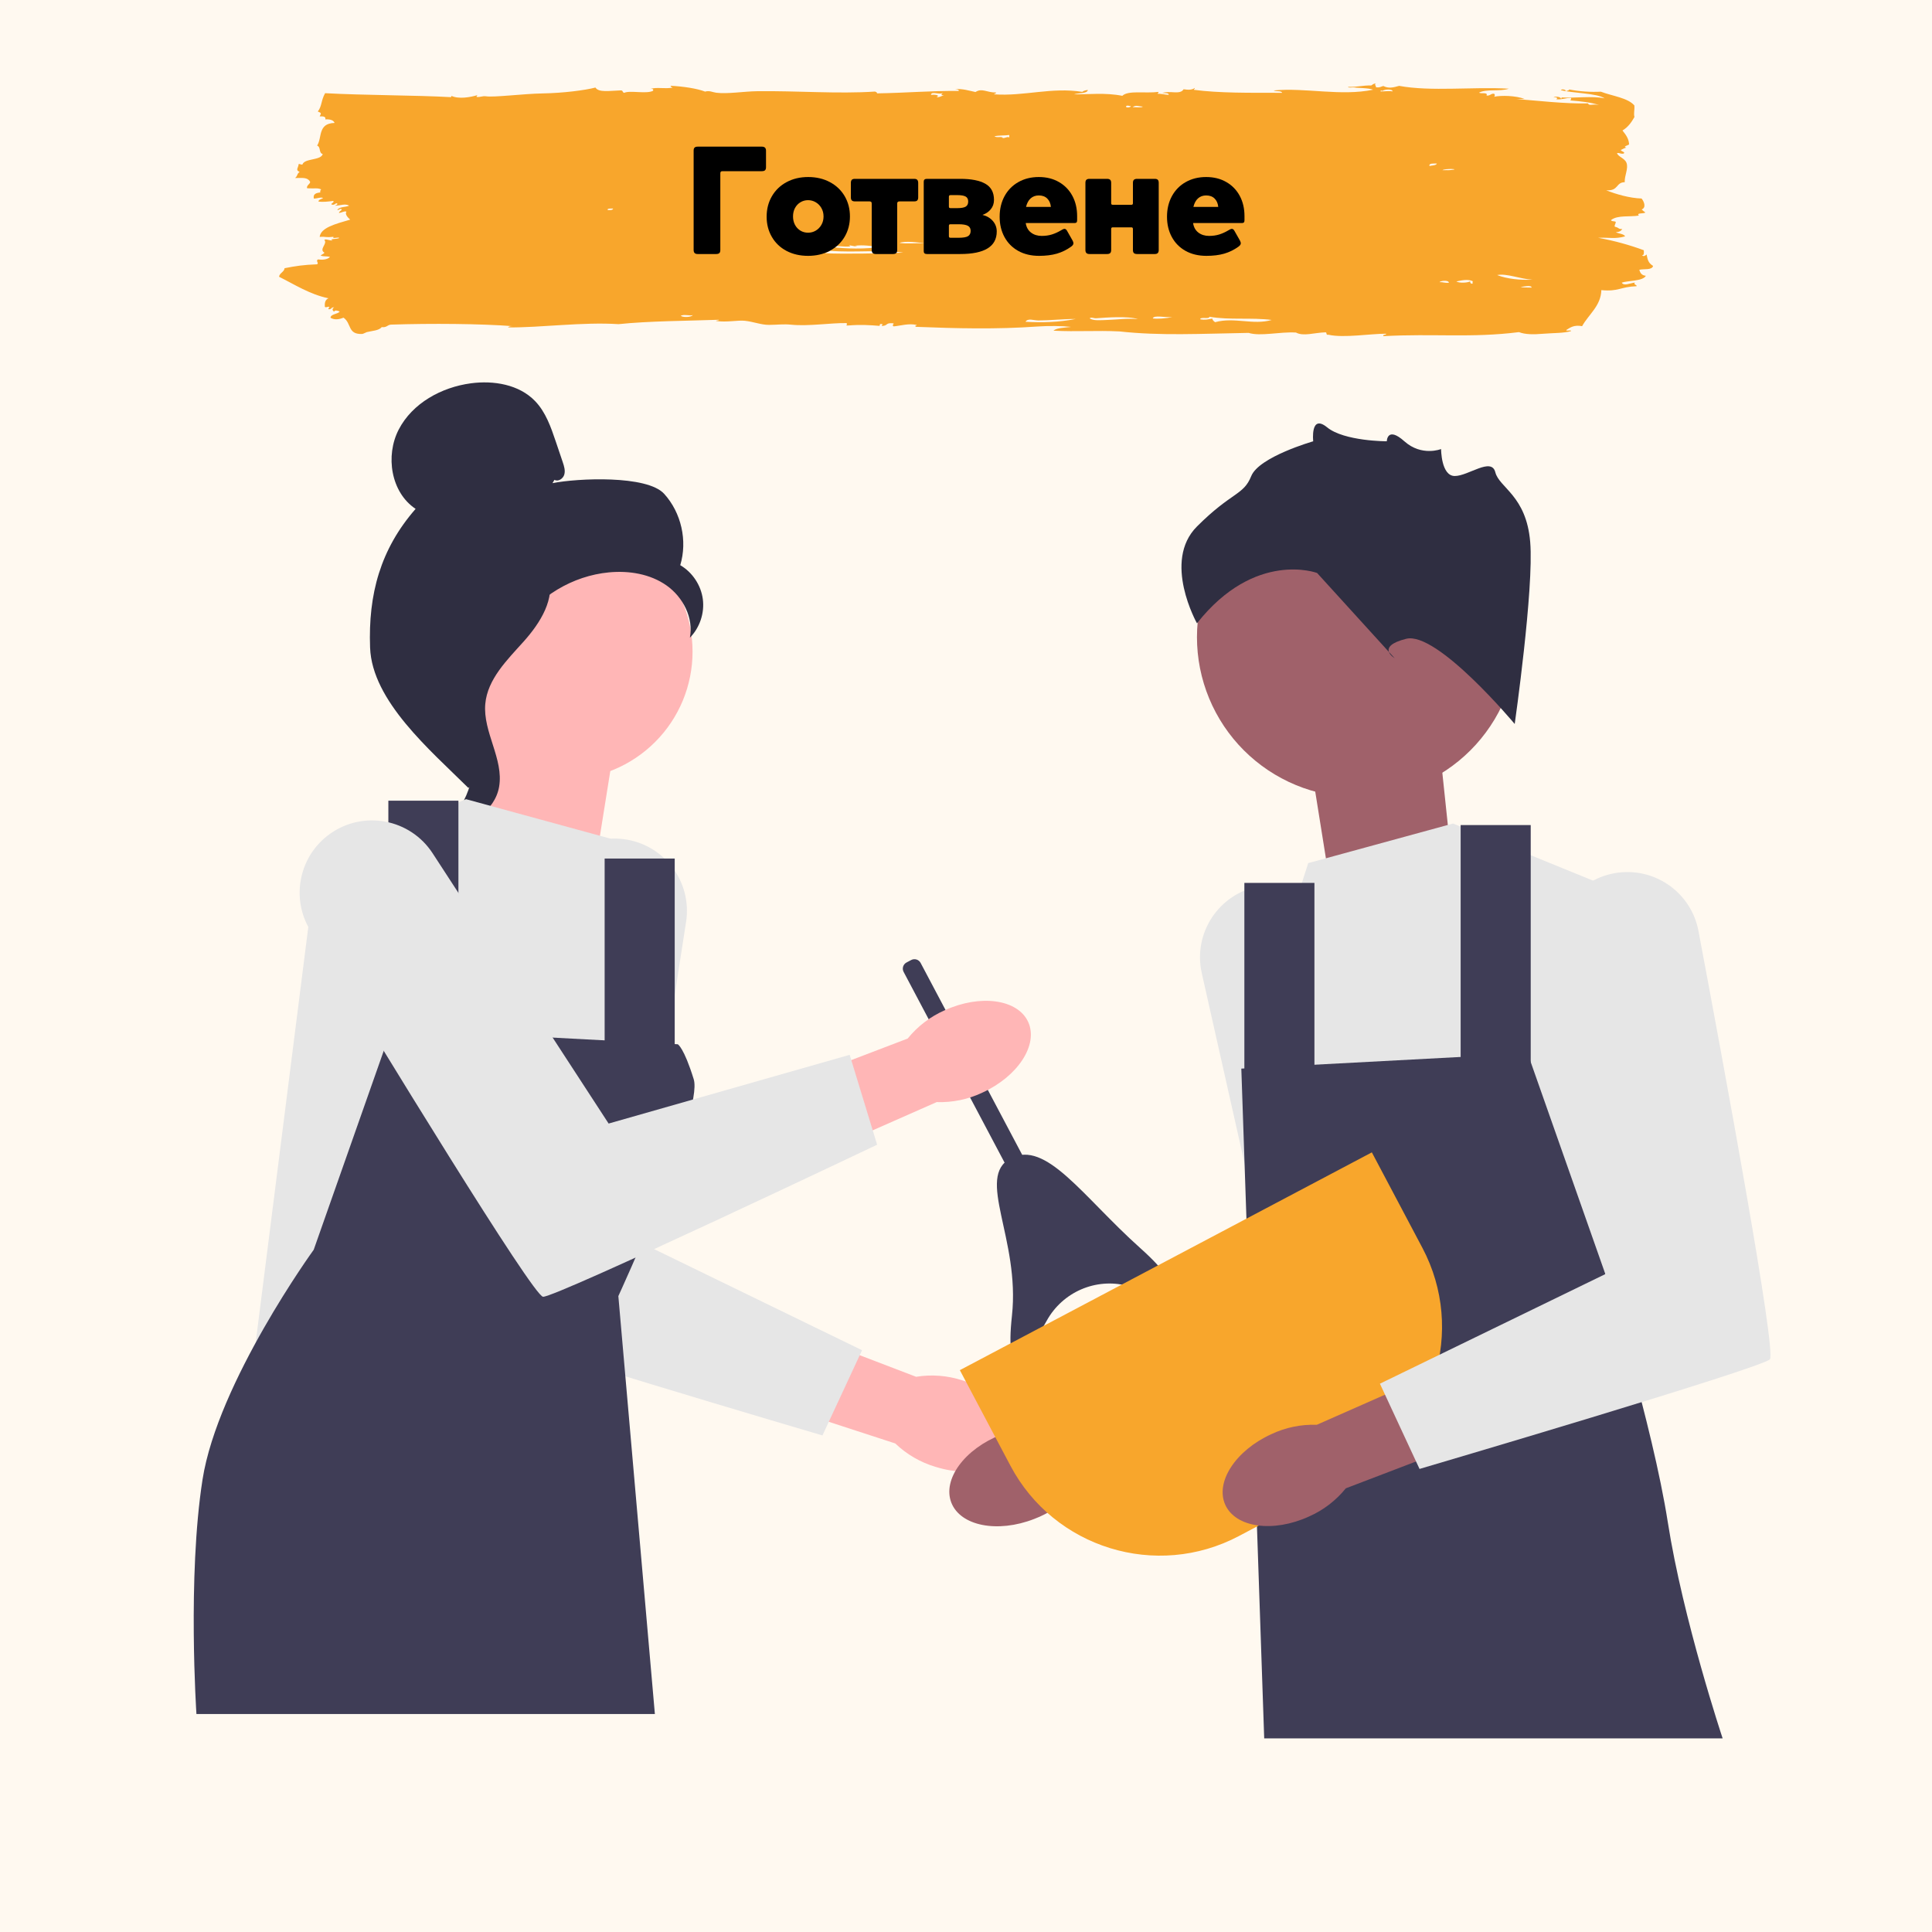 <svg xmlns="http://www.w3.org/2000/svg" xmlns:xlink="http://www.w3.org/1999/xlink" width="1080" zoomAndPan="magnify" viewBox="0 0 810 810" height="1080" preserveAspectRatio="xMidYMid meet" version="1.0"><defs><g/><clipPath id="2f722f4a63"><path d="M 155 160.32 L 295 160.32 L 295 331 L 155 331 Z M 155 160.32 " clip-rule="nonzero"/></clipPath><clipPath id="98f94f5644"><path d="M 520 441 L 723 441 L 723 728.82 L 520 728.82 Z M 520 441 " clip-rule="nonzero"/></clipPath><clipPath id="26481b8661"><path d="M 578 365 L 742.5 365 L 742.5 616 L 578 616 Z M 578 365 " clip-rule="nonzero"/></clipPath><clipPath id="de37a8b156"><path d="M 117 35 L 693 35 L 693 141 L 117 141 Z M 117 35 " clip-rule="nonzero"/></clipPath></defs><rect x="-81" width="972" fill="#ffffff" y="-81" height="972" fill-opacity="1"/><rect x="-81" width="972" fill="#fff9f0" y="-81" height="972" fill-opacity="1"/><path fill="#ffb6b6" d="M 403.516 578.734 C 419.25 583.641 429.473 595.73 426.348 605.738 C 423.223 615.746 407.934 619.883 392.191 614.973 C 385.875 613.094 380.102 609.738 375.352 605.176 L 308.938 583.543 L 319.758 552.613 L 384.082 577.223 C 390.586 576.168 397.25 576.688 403.516 578.734 Z M 403.516 578.734 " fill-opacity="1" fill-rule="nonzero"/><path fill="#e6e6e6" d="M 261.234 351.785 C 245.398 349.91 230.82 360.609 227.867 376.27 C 217.348 432.133 195 552.93 197.941 555.871 C 201.773 559.699 344.816 601.82 344.816 601.82 L 361.418 566.082 L 266.91 520.133 L 287.637 386.523 C 290.27 369.562 278.293 353.805 261.234 351.785 Z M 261.234 351.785 " fill-opacity="1" fill-rule="nonzero"/><path fill="#a0616a" d="M 433.566 636.84 C 418.215 642.832 402.672 639.773 398.855 630.008 C 395.043 620.242 404.395 607.469 419.758 601.477 C 425.859 598.996 432.469 598.016 439.031 598.613 L 504.41 574.035 L 515.297 604.945 L 449.688 625.891 C 445.266 630.773 439.738 634.527 433.566 636.84 Z M 433.566 636.84 " fill-opacity="1" fill-rule="nonzero"/><path fill="#e6e6e6" d="M 527.852 371.559 C 543.527 368.625 558.793 378.32 562.793 393.746 C 577.047 448.777 607.469 567.801 604.727 570.934 C 601.164 575.012 461.273 626.645 461.273 626.645 L 442.305 592.102 L 533.512 539.906 L 503.848 407.992 C 500.082 391.246 510.973 374.719 527.852 371.559 Z M 527.852 371.559 " fill-opacity="1" fill-rule="nonzero"/><path fill="#ffb6b6" d="M 250.02 359.809 L 257.809 311.156 L 205.227 289.746 L 197.438 363.703 Z M 250.02 359.809 " fill-opacity="1" fill-rule="nonzero"/><path fill="#a0616a" d="M 557.113 367.469 L 549.324 318.812 L 601.906 297.406 L 609.695 371.359 Z M 557.113 367.469 " fill-opacity="1" fill-rule="nonzero"/><path fill="#ffb6b6" d="M 290.352 273.211 C 290.352 274.965 290.266 276.715 290.094 278.461 C 289.922 280.207 289.664 281.941 289.32 283.664 C 288.977 285.387 288.551 287.086 288.043 288.766 C 287.531 290.445 286.941 292.094 286.27 293.715 C 285.598 295.336 284.848 296.922 284.02 298.469 C 283.191 300.02 282.289 301.52 281.312 302.98 C 280.34 304.441 279.293 305.848 278.18 307.203 C 277.066 308.562 275.887 309.859 274.645 311.102 C 273.402 312.344 272.105 313.52 270.746 314.633 C 269.391 315.746 267.98 316.789 266.52 317.766 C 265.059 318.738 263.555 319.641 262.008 320.469 C 260.457 321.297 258.871 322.047 257.25 322.719 C 255.629 323.387 253.977 323.98 252.297 324.488 C 250.617 324.996 248.914 325.426 247.191 325.766 C 245.469 326.109 243.734 326.367 241.988 326.539 C 240.238 326.711 238.488 326.797 236.73 326.797 C 234.977 326.797 233.223 326.711 231.477 326.539 C 229.727 326.367 227.992 326.109 226.27 325.766 C 224.547 325.426 222.848 324.996 221.164 324.488 C 219.484 323.98 217.832 323.387 216.211 322.719 C 214.59 322.047 213.004 321.297 211.453 320.469 C 209.906 319.641 208.402 318.738 206.941 317.766 C 205.48 316.789 204.074 315.746 202.715 314.633 C 201.355 313.52 200.059 312.344 198.816 311.102 C 197.574 309.859 196.395 308.562 195.281 307.203 C 194.168 305.848 193.125 304.441 192.148 302.98 C 191.172 301.52 190.27 300.02 189.441 298.469 C 188.613 296.922 187.863 295.336 187.191 293.715 C 186.52 292.094 185.93 290.445 185.422 288.766 C 184.91 287.086 184.484 285.387 184.141 283.664 C 183.797 281.941 183.543 280.207 183.371 278.461 C 183.195 276.715 183.109 274.965 183.109 273.211 C 183.109 271.453 183.195 269.703 183.371 267.957 C 183.543 266.211 183.797 264.477 184.141 262.754 C 184.484 261.035 184.91 259.332 185.422 257.656 C 185.93 255.977 186.52 254.324 187.191 252.703 C 187.863 251.082 188.613 249.496 189.441 247.949 C 190.27 246.402 191.172 244.898 192.148 243.438 C 193.125 241.98 194.168 240.57 195.281 239.215 C 196.395 237.859 197.574 236.559 198.816 235.32 C 200.059 234.078 201.355 232.902 202.715 231.785 C 204.074 230.672 205.48 229.629 206.941 228.656 C 208.402 227.68 209.906 226.777 211.453 225.949 C 213.004 225.125 214.59 224.375 216.211 223.703 C 217.832 223.031 219.484 222.441 221.164 221.93 C 222.848 221.422 224.547 220.996 226.27 220.652 C 227.992 220.312 229.727 220.055 231.477 219.883 C 233.223 219.711 234.977 219.625 236.73 219.625 C 238.488 219.625 240.238 219.711 241.988 219.883 C 243.734 220.055 245.469 220.312 247.191 220.652 C 248.914 220.996 250.617 221.422 252.297 221.93 C 253.977 222.441 255.629 223.031 257.25 223.703 C 258.871 224.375 260.457 225.125 262.008 225.949 C 263.555 226.777 265.059 227.68 266.52 228.656 C 267.98 229.629 269.391 230.672 270.746 231.785 C 272.105 232.902 273.402 234.078 274.645 235.32 C 275.887 236.559 277.066 237.859 278.18 239.215 C 279.293 240.57 280.34 241.98 281.312 243.438 C 282.289 244.898 283.191 246.402 284.02 247.949 C 284.848 249.496 285.598 251.082 286.27 252.703 C 286.941 254.324 287.531 255.977 288.043 257.656 C 288.551 259.332 288.977 261.035 289.32 262.754 C 289.664 264.477 289.922 266.211 290.094 267.957 C 290.266 269.703 290.352 271.453 290.352 273.211 Z M 290.352 273.211 " fill-opacity="1" fill-rule="nonzero"/><g clip-path="url(#2f722f4a63)"><path fill="#2f2e41" d="M 232.453 201.168 C 234.004 202.07 236.082 200.703 236.578 198.977 C 237.078 197.25 236.496 195.418 235.922 193.719 L 233.027 185.156 C 230.977 179.082 228.801 172.797 224.355 168.172 C 217.648 161.195 206.988 159.422 197.395 160.707 C 185.07 162.359 172.914 169.027 167.184 180.055 C 161.453 191.082 163.895 206.469 174.246 213.348 C 159.492 230.246 154.348 249.086 155.16 271.5 C 155.973 293.914 180.414 314.543 196.355 330.336 C 199.914 328.18 203.148 318.07 201.191 314.402 C 199.234 310.73 202.039 306.477 199.617 303.094 C 197.191 299.711 195.164 305.098 197.613 301.734 C 199.16 299.613 193.125 294.73 195.422 293.461 C 206.543 287.32 210.238 273.469 217.223 262.863 C 225.648 250.07 240.062 241.406 255.32 239.969 C 263.727 239.176 272.602 240.609 279.492 245.484 C 286.379 250.363 290.84 259.074 289.242 267.359 C 293.379 263.16 295.438 257.008 294.66 251.168 C 293.883 245.328 290.289 239.926 285.199 236.953 C 288.293 226.723 285.641 214.957 278.457 207.043 C 271.273 199.125 242.129 200.473 231.641 202.559 " fill-opacity="1" fill-rule="nonzero"/></g><path fill="#2f2e41" d="M 230.824 240.277 C 216.93 241.777 206.898 253.801 198.43 264.91 C 193.547 271.309 188.434 278.379 188.559 286.426 C 188.68 294.562 194.125 301.543 196.727 309.25 C 200.98 321.855 196.836 336.852 186.711 345.484 C 196.715 347.383 207.527 339.887 209.254 329.863 C 211.262 318.191 202.41 306.926 203.457 295.129 C 204.383 284.734 212.578 276.734 219.543 268.965 C 226.512 261.191 233.055 250.879 229.852 240.949 " fill-opacity="1" fill-rule="nonzero"/><path fill="#e6e6e6" d="M 256.094 351.652 L 195.387 335.059 L 132.805 360.586 L 105.984 572.465 L 259.246 577.57 L 259.246 543.395 C 259.246 543.395 286.066 509.922 280.957 461.418 L 275.848 412.918 Z M 256.094 351.652 " fill-opacity="1" fill-rule="nonzero"/><path fill="#3f3d56" d="M 284.152 437.809 L 164.098 431.426 L 131.527 523.961 C 131.527 523.961 91.297 579.484 84.91 620.328 C 78.527 661.172 82.355 718.609 82.355 718.609 L 274.559 718.609 L 259.246 543.395 C 259.246 543.395 294.992 465.887 290.848 452.484 C 286.703 439.082 284.152 437.809 284.152 437.809 Z M 284.152 437.809 " fill-opacity="1" fill-rule="nonzero"/><path fill="#3f3d56" d="M 162.82 335.695 L 192.195 335.695 L 192.195 444.188 L 162.82 444.188 Z M 162.82 335.695 " fill-opacity="1" fill-rule="nonzero"/><path fill="#3f3d56" d="M 253.5 359.949 L 282.875 359.949 L 282.875 449.293 L 253.5 449.293 Z M 253.5 359.949 " fill-opacity="1" fill-rule="nonzero"/><path fill="#e6e6e6" d="M 548.484 361.863 L 609.191 345.27 L 671.773 370.797 L 698.594 582.676 L 545.332 587.781 L 545.332 553.605 C 545.332 553.605 529.656 518.664 544.695 472.27 C 559.383 426.957 528.73 423.129 528.73 423.129 Z M 548.484 361.863 " fill-opacity="1" fill-rule="nonzero"/><g clip-path="url(#98f94f5644)"><path fill="#3f3d56" d="M 520.43 448.02 L 640.484 441.637 L 673.051 534.172 C 673.051 534.172 692.848 597.352 699.234 638.199 C 705.617 679.043 722.223 728.82 722.223 728.82 L 530.023 728.82 L 524.258 560.34 Z M 520.43 448.02 " fill-opacity="1" fill-rule="nonzero"/></g><path fill="#3f3d56" d="M 612.383 345.91 L 641.758 345.91 L 641.758 454.398 L 612.383 454.398 Z M 612.383 345.91 " fill-opacity="1" fill-rule="nonzero"/><path fill="#3f3d56" d="M 521.707 370.16 L 551.082 370.16 L 551.082 459.504 L 521.707 459.504 Z M 521.707 370.16 " fill-opacity="1" fill-rule="nonzero"/><path fill="#a0616a" d="M 636.148 267.129 C 636.148 268.227 636.121 269.324 636.066 270.422 C 636.012 271.52 635.93 272.613 635.824 273.707 C 635.715 274.801 635.582 275.891 635.418 276.977 C 635.258 278.062 635.07 279.145 634.855 280.223 C 634.641 281.297 634.402 282.371 634.133 283.434 C 633.867 284.5 633.574 285.559 633.254 286.609 C 632.938 287.66 632.59 288.703 632.223 289.738 C 631.852 290.773 631.453 291.797 631.035 292.812 C 630.613 293.828 630.168 294.832 629.699 295.824 C 629.23 296.816 628.734 297.797 628.215 298.766 C 627.699 299.734 627.156 300.691 626.594 301.633 C 626.027 302.574 625.438 303.5 624.828 304.414 C 624.219 305.328 623.586 306.227 622.93 307.109 C 622.277 307.992 621.602 308.855 620.902 309.707 C 620.207 310.555 619.488 311.387 618.75 312.199 C 618.012 313.012 617.254 313.809 616.477 314.586 C 615.699 315.363 614.902 316.117 614.09 316.855 C 613.273 317.594 612.441 318.312 611.594 319.008 C 610.742 319.707 609.879 320.379 608.996 321.035 C 608.113 321.688 607.215 322.32 606.301 322.934 C 605.387 323.543 604.457 324.129 603.516 324.695 C 602.57 325.258 601.617 325.801 600.648 326.316 C 599.676 326.836 598.695 327.328 597.703 327.801 C 596.707 328.27 595.703 328.715 594.688 329.133 C 593.672 329.555 592.648 329.949 591.613 330.32 C 590.578 330.691 589.535 331.035 588.484 331.352 C 587.434 331.672 586.371 331.965 585.309 332.23 C 584.242 332.5 583.168 332.738 582.09 332.953 C 581.012 333.168 579.93 333.355 578.844 333.516 C 577.754 333.676 576.664 333.812 575.57 333.918 C 574.477 334.027 573.383 334.109 572.285 334.16 C 571.188 334.215 570.09 334.242 568.988 334.242 C 567.891 334.242 566.793 334.215 565.695 334.16 C 564.598 334.109 563.5 334.027 562.406 333.918 C 561.312 333.812 560.223 333.676 559.137 333.516 C 558.047 333.355 556.965 333.168 555.887 332.953 C 554.809 332.738 553.738 332.5 552.672 332.23 C 551.605 331.965 550.547 331.672 549.492 331.352 C 548.441 331.035 547.398 330.691 546.363 330.32 C 545.328 329.949 544.305 329.555 543.289 329.133 C 542.273 328.715 541.27 328.27 540.273 327.801 C 539.281 327.328 538.301 326.836 537.332 326.316 C 536.363 325.801 535.406 325.258 534.465 324.695 C 533.52 324.129 532.594 323.543 531.68 322.934 C 530.766 322.32 529.867 321.688 528.984 321.035 C 528.102 320.379 527.234 319.707 526.383 319.008 C 525.535 318.312 524.703 317.594 523.887 316.855 C 523.074 316.117 522.277 315.363 521.5 314.586 C 520.723 313.809 519.965 313.012 519.227 312.199 C 518.492 311.387 517.773 310.555 517.074 309.707 C 516.379 308.855 515.703 307.992 515.047 307.109 C 514.395 306.227 513.762 305.328 513.148 304.414 C 512.539 303.5 511.949 302.574 511.387 301.633 C 510.82 300.691 510.281 299.734 509.762 298.766 C 509.242 297.797 508.75 296.816 508.277 295.824 C 507.809 294.832 507.363 293.828 506.945 292.812 C 506.523 291.797 506.129 290.773 505.758 289.738 C 505.387 288.703 505.043 287.66 504.723 286.609 C 504.402 285.559 504.109 284.5 503.844 283.434 C 503.578 282.371 503.336 281.297 503.121 280.223 C 502.906 279.145 502.719 278.062 502.559 276.977 C 502.398 275.891 502.262 274.801 502.156 273.707 C 502.047 272.613 501.965 271.52 501.914 270.422 C 501.859 269.324 501.832 268.227 501.832 267.129 C 501.832 266.027 501.859 264.93 501.914 263.836 C 501.965 262.738 502.047 261.641 502.156 260.551 C 502.262 259.457 502.398 258.367 502.559 257.281 C 502.719 256.191 502.906 255.109 503.121 254.035 C 503.336 252.957 503.578 251.887 503.844 250.82 C 504.109 249.754 504.402 248.695 504.723 247.645 C 505.043 246.594 505.387 245.551 505.758 244.516 C 506.129 243.484 506.523 242.457 506.945 241.445 C 507.363 240.43 507.809 239.426 508.277 238.434 C 508.75 237.438 509.242 236.457 509.762 235.488 C 510.281 234.52 510.82 233.566 511.387 232.625 C 511.949 231.68 512.539 230.754 513.148 229.84 C 513.762 228.926 514.395 228.027 515.047 227.148 C 515.703 226.266 516.379 225.398 517.074 224.551 C 517.773 223.699 518.492 222.871 519.227 222.055 C 519.965 221.242 520.723 220.445 521.5 219.668 C 522.277 218.895 523.074 218.137 523.891 217.398 C 524.703 216.66 525.535 215.945 526.383 215.246 C 527.234 214.551 528.102 213.875 528.984 213.219 C 529.867 212.566 530.766 211.934 531.68 211.324 C 532.594 210.711 533.52 210.125 534.465 209.562 C 535.406 208.996 536.363 208.453 537.332 207.938 C 538.301 207.418 539.281 206.926 540.273 206.457 C 541.27 205.984 542.273 205.543 543.289 205.121 C 544.305 204.699 545.328 204.305 546.363 203.934 C 547.398 203.566 548.441 203.223 549.492 202.902 C 550.547 202.582 551.605 202.289 552.672 202.023 C 553.738 201.758 554.809 201.516 555.887 201.301 C 556.965 201.086 558.047 200.898 559.137 200.738 C 560.223 200.578 561.312 200.441 562.406 200.336 C 563.5 200.227 564.598 200.148 565.695 200.094 C 566.793 200.039 567.891 200.012 568.988 200.012 C 570.09 200.012 571.188 200.039 572.285 200.094 C 573.383 200.148 574.477 200.227 575.57 200.336 C 576.664 200.441 577.754 200.578 578.844 200.738 C 579.93 200.898 581.012 201.086 582.09 201.301 C 583.168 201.516 584.242 201.758 585.309 202.023 C 586.371 202.289 587.434 202.582 588.484 202.902 C 589.535 203.223 590.578 203.566 591.613 203.934 C 592.648 204.305 593.672 204.699 594.688 205.121 C 595.703 205.543 596.707 205.984 597.703 206.457 C 598.695 206.926 599.676 207.418 600.648 207.938 C 601.617 208.453 602.57 208.996 603.516 209.562 C 604.457 210.125 605.387 210.711 606.301 211.324 C 607.215 211.934 608.113 212.566 608.996 213.219 C 609.879 213.875 610.742 214.551 611.594 215.246 C 612.441 215.945 613.273 216.66 614.09 217.398 C 614.902 218.137 615.699 218.895 616.477 219.668 C 617.254 220.445 618.012 221.242 618.75 222.055 C 619.488 222.871 620.207 223.699 620.902 224.551 C 621.602 225.398 622.277 226.266 622.93 227.148 C 623.586 228.027 624.219 228.926 624.828 229.84 C 625.438 230.754 626.027 231.68 626.594 232.625 C 627.156 233.566 627.699 234.52 628.215 235.488 C 628.734 236.457 629.23 237.438 629.699 238.434 C 630.168 239.426 630.613 240.43 631.035 241.445 C 631.453 242.457 631.852 243.484 632.223 244.516 C 632.59 245.551 632.938 246.594 633.254 247.645 C 633.574 248.695 633.867 249.754 634.133 250.82 C 634.402 251.887 634.641 252.957 634.855 254.035 C 635.07 255.109 635.258 256.191 635.418 257.281 C 635.582 258.367 635.715 259.457 635.824 260.551 C 635.93 261.641 636.012 262.738 636.066 263.836 C 636.121 264.93 636.148 266.027 636.148 267.129 Z M 636.148 267.129 " fill-opacity="1" fill-rule="nonzero"/><path fill="#2f2e41" d="M 635.047 303.535 C 635.047 303.535 602.555 264.57 589.559 267.816 C 576.562 271.066 584.684 275.938 584.684 275.938 L 552.195 240.219 C 552.195 240.219 526.199 230.477 501.832 261.324 C 501.832 261.324 487.211 235.348 501.832 220.734 C 516.453 206.125 521.328 207.746 524.574 199.629 C 527.824 191.512 550.57 185.016 550.57 185.016 C 550.57 185.016 549.266 173.332 556.414 179.176 C 563.566 185.016 581.422 185.016 581.422 185.016 C 581.422 185.016 581.527 178.523 588.793 185.016 C 596.059 191.512 604.18 188.266 604.18 188.266 C 604.18 188.266 604.18 199.5 609.867 199.566 C 615.551 199.629 625.301 191.512 626.922 198.004 C 628.547 204.5 639.922 207.746 641.543 227.23 C 643.168 246.711 635.047 303.535 635.047 303.535 Z M 635.047 303.535 " fill-opacity="1" fill-rule="nonzero"/><path fill="#3f3d56" d="M 385.973 403.707 L 437.969 501.941 L 430.844 505.711 L 378.848 407.477 C 378.094 406.051 378.637 404.281 380.066 403.527 L 382.023 402.492 C 383.449 401.738 385.219 402.281 385.973 403.707 Z M 385.973 403.707 " fill-opacity="1" fill-rule="nonzero"/><path fill="#3f3d56" d="M 472.598 539.066 C 459.371 535.656 445.531 541.691 438.895 553.625 C 430.582 568.566 421.086 580.824 424.266 551.609 C 427.766 519.449 408.887 493.477 423.723 485.633 C 438.559 477.789 453.879 501.625 477.996 523.207 C 500.344 543.211 487.457 542.895 472.598 539.066 Z M 472.598 539.066 " fill-opacity="1" fill-rule="nonzero"/><path fill="#ffb6b6" d="M 396.031 423.582 C 411.027 416.738 426.715 418.926 431.07 428.461 C 435.426 438 426.801 451.277 411.797 458.121 C 405.844 460.934 399.301 462.285 392.715 462.055 L 328.812 490.246 L 316.215 459.996 L 380.551 435.414 C 384.691 430.293 390 426.234 396.031 423.582 Z M 396.031 423.582 " fill-opacity="1" fill-rule="nonzero"/><path fill="#e6e6e6" d="M 138.516 349.473 C 125.469 358.641 121.754 376.332 130.02 389.961 C 159.488 438.578 223.52 543.445 227.676 543.672 C 233.086 543.969 367.738 479.926 367.738 479.926 L 356.234 442.238 L 255.168 471.055 L 181.375 357.734 C 172.008 343.348 152.566 339.602 138.516 349.473 Z M 138.516 349.473 " fill-opacity="1" fill-rule="nonzero"/><path fill="#f8a62c" d="M 402.422 574.445 L 575.152 483.133 L 596.355 523.191 C 614.645 557.746 601.422 600.641 566.844 618.922 L 519.414 643.996 C 484.836 662.273 441.914 649.059 423.625 614.504 L 402.422 574.441 Z M 402.422 574.445 " fill-opacity="1" fill-rule="nonzero"/><path fill="#a0616a" d="M 548.762 635.824 C 533.77 642.668 518.082 640.484 513.723 630.945 C 509.367 621.41 517.988 608.133 532.988 601.289 C 538.945 598.469 545.488 597.121 552.07 597.348 L 615.969 569.148 L 628.574 599.398 L 564.242 623.988 C 560.102 629.109 554.793 633.168 548.762 635.824 Z M 548.762 635.824 " fill-opacity="1" fill-rule="nonzero"/><g clip-path="url(#26481b8661)"><path fill="#e6e6e6" d="M 678.723 365.824 C 694.559 363.953 709.141 374.648 712.09 390.309 C 722.613 446.172 744.961 566.969 742.02 569.91 C 738.188 573.742 595.145 615.859 595.145 615.859 L 578.539 580.121 L 673.051 534.172 L 652.324 400.566 C 649.691 383.602 661.668 367.844 678.723 365.824 Z M 678.723 365.824 " fill-opacity="1" fill-rule="nonzero"/></g><g clip-path="url(#de37a8b156)"><path fill="#f8a62c" d="M 670.41 44.059 C 667.129 42.906 662.762 42.477 658.32 42.102 C 658.617 41.875 658.734 41.523 658.699 41.078 C 656.211 40.996 655.168 41.848 652.473 41.637 C 653.309 41.105 652.633 40.668 651.297 40.879 C 652.066 40.223 654.484 40.625 654.418 41.363 C 654.91 41.293 654.812 40.855 654.414 40.855 C 660.758 41.199 667.297 40.145 672.727 41.227 C 669.539 39.027 659.184 39.07 654.395 37.793 C 654.695 37.203 656.801 37.527 656.348 38.289 C 656.859 38.027 657.793 38.035 657.898 37.512 C 662.121 38.348 666.926 38.664 671.148 38.438 C 675.965 40.273 682.457 40.996 685.211 44.207 C 685.387 46.281 684.832 47.387 685.25 49.059 C 684.008 51.215 682.637 53.297 680.227 54.703 C 681.922 56.805 682.914 58.383 683 60.555 C 682.488 60.973 680.133 61.496 681.84 61.844 C 681.031 62.164 680.203 62.477 679.512 62.883 C 679.707 63.547 681.668 63.727 680.691 64.398 C 679.34 64.617 679.191 64.031 677.961 64.164 C 678.262 65.664 681.121 66.285 681.891 68.219 C 682.836 70.598 681.066 73.449 681.168 76.391 C 677.359 76.418 678.711 80.168 673.402 79.766 C 677.414 81.398 683.262 83.078 688.234 83.227 C 689.125 84.262 690.41 87 688.266 87.82 C 688.723 88.285 689.289 88.676 689.836 89.086 C 689.02 89.719 685.859 89.121 687.117 90.383 C 683.227 91.016 678.195 90.102 675.445 92.254 C 675.492 92.906 676.902 92.652 677.398 93.004 C 677.523 93.656 676.68 94.5 677.027 95.051 C 679.211 95.578 678.129 96.016 680.152 96.047 C 679.672 96.754 678.93 97.293 677.434 97.344 C 678.625 98 680.809 97.996 681.34 99.102 C 676.898 100.316 674.961 99.484 670.047 99.695 C 677.094 100.988 683.395 102.773 689.172 104.914 C 689.246 106.027 689.32 107.145 688.406 106.965 C 689.145 107.762 689.723 107.168 690.352 106.695 C 690.777 108.891 690.996 110.234 693.117 111.523 C 692.348 113.34 689.633 112.625 687.285 113.094 C 687.633 114.32 688.164 115.422 690.027 115.629 C 688.809 117.953 682.184 117.629 679.926 118.508 C 680.816 120.031 683.254 118.77 685.379 118.465 C 684.844 119.504 686.23 119.266 686.168 119.992 C 679.238 120.25 678.617 122.34 671.375 121.633 C 671.184 128.277 666.074 131.758 663.309 136.746 C 659.926 136.129 658.438 137.254 656.699 138.328 C 656.523 139.039 658.816 138.109 658.648 138.82 C 655.605 139.715 651.328 139.574 646.969 139.93 C 642.902 140.266 639.469 140.273 636.84 139.242 C 616.789 141.773 601.07 139.777 579.977 140.934 C 579.629 140.121 581.258 140.578 581.137 139.91 C 574.652 139.879 563.289 141.793 556.984 140.34 C 555.73 140.578 556.438 139.512 555.812 139.324 C 550.887 139.48 546.453 141.121 543.348 139.418 C 536.344 139.027 528.574 141.121 523.477 139.566 C 503.008 139.918 486.512 140.84 469.324 138.945 C 459.535 138.473 451.543 139.152 441.66 138.641 C 443.047 137.418 446.309 137.402 449.051 137.055 C 445.453 136.633 439.586 136.551 434.641 136.906 C 418.105 138.098 400.875 137.707 384 137.023 C 383.223 136.438 384.094 136.738 384.383 136.254 C 381.066 135.438 377.586 136.578 374.648 136.84 C 373.914 136.359 374.598 136.199 374.641 135.559 C 371.309 135.234 372.289 136.328 370.359 136.609 C 368.547 136.852 370.895 135.949 369.578 135.852 C 368.746 135.738 368.84 136.223 368.805 136.625 C 364.34 136.273 360.77 136.043 355.559 136.465 C 353.953 136.598 355.859 135.824 354.773 135.453 C 348.223 135.363 338.93 136.848 331.797 136.133 C 328.41 135.797 326.266 136.172 322.445 136.207 C 319.176 136.23 315.977 134.891 312.305 134.492 C 309.289 134.168 304.797 135.215 300.23 134.578 C 300.312 134.211 301.391 134.484 301.391 134.062 C 288.141 134.523 271.879 134.582 259.332 135.902 C 244.195 134.926 226.684 137.402 212.988 137.266 C 213.32 136.879 213.965 136.707 214.934 136.738 C 201.539 135.719 180.969 135.539 163.898 136.098 C 162.281 136.242 162.238 137.398 160.012 137.145 C 158.98 138.609 155.848 138.715 153.793 139.234 C 153.434 139.324 152.273 140 151.848 140.012 C 145.629 140.277 147.484 135.559 144.008 133.18 C 142.172 133.93 140.266 134.223 138.555 133.223 C 138.684 131.609 141.531 131.758 142.43 130.645 C 141.93 130.285 140.242 129.824 140.098 130.66 C 139.211 130.148 139.23 129.332 140.086 128.875 C 138.703 128.746 139.137 129.785 137.754 129.656 C 137.586 129.121 138.016 128.977 138.141 128.629 C 136.895 128.488 136.938 129.117 136.188 128.645 C 136.082 127.051 136.281 125.656 137.723 125.062 C 129.891 123.438 123.543 119.293 117 116.035 C 117.172 114.453 119.152 114.035 119.312 112.445 C 124.086 111.508 127.156 111.039 132.93 110.812 C 133.859 110.305 132.211 109.387 133.309 108.766 C 134.945 109.008 137.234 108.934 138.367 107.707 C 136.938 107.344 136.234 107.633 134.469 107.227 C 134.727 106.633 135.762 106.531 136.02 105.938 C 133.543 104.477 137.484 102.199 135.977 100.578 C 136.637 99.988 138.172 100.98 139.484 100.809 C 137.438 100.023 141.574 100.355 142.203 99.766 C 142.039 99.238 138.953 100.344 139.867 99.273 C 135.969 99.676 137.113 99.109 134.023 99.32 C 134.496 95.438 140.488 93.938 146.828 92.078 C 145.938 91.305 144.465 89.828 145.242 88.773 C 144.711 88.285 143.062 89.211 142.129 89.301 C 142.129 88.539 143.137 88.43 143.285 87.766 C 142.363 87.152 142.559 88.152 141.34 88.031 C 142.484 86.531 144.602 87.016 146.391 86.211 C 144.621 85.242 142.77 86.168 140.551 86.258 C 140.715 85.852 141.77 86.023 141.324 85.23 C 140.215 85.191 140.566 86.098 138.988 85.758 C 138.793 84.957 140.18 85.168 139.758 84.223 C 137.75 84.52 135.301 84.762 133.527 84.52 C 133.52 83.582 134.883 83.535 135.465 82.977 C 134.172 82.562 133.266 83.238 131.574 83.258 C 131.414 82.137 131.402 80.957 134.281 80.688 C 134.152 80.094 134.34 79.707 134.66 79.406 C 133.027 78.688 132.309 79.129 128.812 78.938 C 128.191 77.793 130.426 76.938 129.961 76.121 C 128.887 74.262 126.715 74.613 123.703 74.637 C 124.953 73.605 124.371 72.945 125.633 72.07 C 123.688 71.305 125.121 70.363 125.219 68.758 C 125.918 68.719 126.043 69.062 126.777 69 C 127.664 66.27 134.48 67.363 135.316 64.602 C 133.516 64.094 134.629 61.645 132.953 61.043 C 135.125 57.703 133.168 51.699 140.281 51.547 C 139.867 50.453 138.598 49.934 136.375 50.047 C 136.73 48.875 135.543 48.719 134.031 48.785 C 134.652 47.484 134.887 47.395 133.238 46.75 C 135.004 44.504 134.543 42.242 136.297 39.07 C 152.391 39.961 174.719 39.918 188.902 40.723 C 189.277 40.715 189.199 40.41 189.285 40.211 C 192.371 41.621 197.145 40.797 200.188 39.875 C 199.984 40.082 199.789 40.293 199.809 40.645 C 201.508 40.809 201.996 40.199 203.699 40.363 C 207.051 40.902 219.465 39.301 227.449 39.168 C 236.215 39.02 245.34 37.828 249.637 36.703 C 251.031 38.891 255.488 38.047 260.164 37.902 C 261.348 37.797 260.832 38.828 261.727 38.91 C 264.117 37.773 271.055 39.523 273.797 38.059 C 274.031 37.391 273.637 37.141 272.629 37.297 C 275.387 36.395 278.852 37.387 281.973 36.719 C 281.715 36.461 281.074 36.461 281.188 35.957 C 286.516 36.242 292.172 37.082 295.617 38.402 C 297.512 37.875 298.684 38.668 300.297 38.879 C 304.93 39.48 311.922 38.305 317.434 38.238 C 334.418 38.027 351.109 39.43 366.91 38.387 C 367.168 38.641 367.809 38.641 367.691 39.145 C 380.027 38.949 389.855 38.027 401.961 38.129 C 402.078 37.453 401.148 37.477 400.398 37.371 C 403.496 37.098 406.414 38.051 408.977 38.582 C 411.676 36.797 413.77 38.828 417.547 38.777 C 417.77 39.34 416.809 39.145 416.773 39.551 C 429.445 40.43 440.777 36.457 453.77 38.508 C 454.27 38.07 455.047 37.809 456.102 37.73 C 455.738 39.363 452.133 38.895 450.273 39.555 C 456.246 39.598 463.449 38.762 470.531 40.172 C 472.996 37.781 480.051 39.234 485.711 38.531 C 485.82 38.945 485.348 38.973 485.324 39.301 C 487.164 39.273 488.285 39.73 490.004 39.773 C 490.031 38.906 488.559 39.031 487.273 39.031 C 490.383 37.766 494.742 39.941 496.219 37.43 C 498.332 37.727 499.746 37.727 500.891 36.883 C 501.004 37.297 500.527 37.324 500.508 37.656 C 511.293 39.07 523.562 38.898 537.52 38.914 C 537.34 37.926 534.836 38.484 534.008 37.922 C 547.238 36.648 562.16 40.422 575.684 37.609 C 573.754 36.816 569.379 36.969 567.887 36.652 C 567.078 36.508 565.332 36.988 565.164 36.414 C 569.605 36.516 571.137 35.758 574.898 35.832 C 575.5 35.543 575.703 34.996 576.84 35.055 C 575.996 35.594 577.039 35.781 576.852 36.586 C 578.535 36.824 579.008 36.281 579.965 36.051 C 582.102 37.172 584.078 36.727 586.59 36 C 600.109 38.48 617.375 36.297 632.562 37.188 C 628.895 38.453 623.445 37.18 620.105 38.816 C 620.781 39.477 623.973 38.469 623.234 40.07 C 624.902 40.215 624.816 39.227 626.348 39.281 C 626.848 39.613 626.852 40.223 626.355 40.562 C 629.52 39.941 635.387 40.059 639.215 41.488 C 638.047 41.496 636.883 41.504 635.707 41.512 C 643.805 42.125 656.309 43.602 665.719 43.336 C 666.566 44.637 667.371 43.371 670.41 44.059 Z M 390.293 39.746 C 392.223 39.609 394.262 39.91 392.637 40.746 C 394.219 40.84 394.625 40.172 395.742 39.961 C 394.098 39.957 394.816 39.387 395.348 38.945 C 393.844 39.879 390.527 38.062 390.293 39.746 Z M 579.602 38.09 C 579.113 38.039 578.801 37.699 578.82 38.348 C 580.816 38.301 582.715 38.07 583.887 38.309 C 583.766 37.227 580.512 37.414 579.602 38.09 Z M 472.129 44.496 C 471.758 45.434 474.309 45.027 474.078 44.484 C 473.109 44.465 472.871 44.016 472.129 44.496 Z M 474.859 44.988 C 476.168 44.816 478.48 45.293 479.145 44.703 C 477.066 44.578 476.195 43.875 474.859 44.988 Z M 416.91 57.16 C 418.023 57.926 420.223 56.969 420.422 57.898 C 421.582 57.906 422.395 57.133 423.148 57.625 C 423.145 57.285 423.145 56.949 423.141 56.605 C 421.207 56.883 418.551 56.691 416.91 57.16 Z M 599.312 69.594 C 600.48 69.332 602.145 69.383 602.422 68.551 C 600.895 68.578 599 68.375 599.312 69.594 Z M 607.895 71.316 C 613.285 70.809 605.562 70.578 604.777 71.34 C 606.074 71.281 607.09 71.391 607.895 71.316 Z M 254.695 87.961 C 255 88.168 257.078 88.215 257.023 87.438 C 255.992 87.449 254.73 87.312 254.695 87.961 Z M 370.883 101.906 C 371.379 100.957 368.566 100.91 368.152 101.418 C 369.68 101.164 369.145 102.297 370.883 101.906 Z M 377.113 101.855 C 380.578 102.301 383.465 101.848 387.633 102.035 C 385.504 101.676 379.27 100.879 377.113 101.855 Z M 397.375 101.969 C 396.762 101.949 396.023 102.016 396.203 101.465 C 393.844 102.004 390.262 101.426 388.41 101.523 C 392.695 102.367 394.73 102.551 397.375 101.969 Z M 356.48 103.289 C 353.832 103.703 350.094 102.629 349.078 103.598 C 353.648 104.281 363.746 104.555 368.945 103.449 C 364.828 103.188 362.309 102.586 358.426 103.02 C 361.453 103.945 355.723 102.695 355.699 102.785 C 356.137 102.836 356.305 103.066 356.48 103.289 Z M 400.109 102.965 C 401.02 102.961 401.922 102.953 402.832 102.945 C 402.988 101.918 400.188 102.543 400.109 102.965 Z M 370.117 103.441 C 369.879 103.457 369.656 103.488 369.727 103.699 C 371.438 103.82 376.742 103.488 372.449 103.426 C 371.641 102.871 371.191 103.66 370.504 103.184 C 370.477 103.027 370.441 102.883 370.109 102.93 C 370.113 103.102 370.113 103.273 370.117 103.441 Z M 347.926 105.137 C 347.531 105.652 346.477 105.734 345.984 106.172 C 354.465 106.57 368.934 106.223 378.703 105.93 C 370.055 104.555 358.16 106.012 347.926 105.137 Z M 627.699 115.316 C 631.699 116.934 637.512 117.531 642.512 117.254 C 637.406 117.027 631.797 114.523 627.699 115.316 Z M 610.578 118 C 611.832 118.766 615.137 118.602 616.418 117.957 C 616.316 118.539 616.52 118.914 617.207 118.973 C 617.875 118.445 616.91 118.477 617.586 117.945 C 615.43 116.945 613.145 117.461 610.578 118 Z M 603.566 118.305 C 605.125 118.211 605.73 118.742 607.465 118.531 C 607.332 117.23 603.59 117.773 603.566 118.305 Z M 637.473 120.352 C 638.742 120.57 639.898 120.523 642.148 120.574 C 642.109 119.398 638.777 120.133 637.473 120.352 Z M 290.469 132.105 C 289.508 132.543 286.688 131.645 285.406 132.398 C 286.273 133.168 289.898 133.023 290.469 132.105 Z M 459.934 133.41 C 458.508 133.605 457.766 132.797 456.82 133.434 C 458.266 134.586 461.512 134.227 464.223 134.141 C 468.598 134.004 472.727 133.359 477.074 133.793 C 472.934 132.395 463.172 133.172 459.934 133.41 Z M 483.305 133.488 C 485.02 133.797 489.043 133.512 491.488 132.918 C 488.629 133.223 483.707 131.961 483.305 133.488 Z M 507.066 132.801 C 506.984 133.934 503.258 132.719 503.18 133.852 C 505.129 134.258 506.52 133.906 508.246 133.562 C 508.438 134.23 508.555 134.418 509.426 135.082 C 517.527 132.836 525.387 136.414 533.18 134.141 C 524.594 133.031 515.633 134.27 507.066 132.801 Z M 435.398 134.352 C 433.414 134.355 430.898 133.27 429.953 134.906 C 436.961 135.316 443.926 135.121 450.977 133.73 C 445.914 133.707 440.297 134.34 435.398 134.352 Z M 435.398 134.352 " fill-opacity="1" fill-rule="evenodd"/></g><g fill="#000000" fill-opacity="1"><g transform="translate(285.982, 106.5)"><g><path d="M 4.828 -43.344 C 4.828 -43.945 4.961 -44.375 5.234 -44.625 C 5.516 -44.883 5.938 -45.016 6.5 -45.016 L 33.438 -45.016 C 34.594 -45.016 35.172 -44.457 35.172 -43.344 L 35.172 -36.406 C 35.172 -35.801 35.031 -35.367 34.75 -35.109 C 34.477 -34.859 34.039 -34.734 33.438 -34.734 L 16.984 -34.734 C 16.598 -34.734 16.336 -34.656 16.203 -34.5 C 16.078 -34.352 16.016 -34.109 16.016 -33.766 L 16.016 -1.672 C 16.016 -1.066 15.875 -0.633 15.594 -0.375 C 15.312 -0.125 14.875 0 14.281 0 L 6.5 0 C 5.938 0 5.516 -0.141 5.234 -0.422 C 4.961 -0.703 4.828 -1.117 4.828 -1.672 Z M 4.828 -43.344 "/></g></g></g><g fill="#000000" fill-opacity="1"><g transform="translate(319.167, 106.5)"><g><path d="M 2.25 -15.625 C 2.25 -18.844 2.988 -21.719 4.469 -24.25 C 5.945 -26.781 8.004 -28.75 10.641 -30.156 C 13.273 -31.57 16.285 -32.281 19.672 -32.281 C 23.066 -32.281 26.094 -31.57 28.75 -30.156 C 31.406 -28.75 33.473 -26.789 34.953 -24.281 C 36.43 -21.77 37.172 -18.926 37.172 -15.75 C 37.172 -12.582 36.43 -9.742 34.953 -7.234 C 33.473 -4.723 31.395 -2.758 28.719 -1.344 C 26.039 0.062 23.004 0.766 19.609 0.766 C 16.223 0.766 13.211 0.07 10.578 -1.312 C 7.941 -2.707 5.895 -4.66 4.438 -7.172 C 2.977 -9.68 2.25 -12.5 2.25 -15.625 Z M 19.609 -8.938 C 20.773 -8.938 21.848 -9.223 22.828 -9.797 C 23.816 -10.379 24.609 -11.188 25.203 -12.219 C 25.805 -13.25 26.109 -14.426 26.109 -15.75 C 26.109 -17.082 25.805 -18.266 25.203 -19.297 C 24.609 -20.328 23.816 -21.129 22.828 -21.703 C 21.848 -22.285 20.773 -22.578 19.609 -22.578 C 18.453 -22.578 17.391 -22.285 16.422 -21.703 C 15.461 -21.129 14.703 -20.328 14.141 -19.297 C 13.586 -18.266 13.312 -17.082 13.312 -15.75 C 13.312 -14.426 13.586 -13.25 14.141 -12.219 C 14.703 -11.188 15.461 -10.379 16.422 -9.797 C 17.391 -9.223 18.453 -8.938 19.609 -8.938 Z M 19.609 -8.938 "/></g></g></g><g fill="#000000" fill-opacity="1"><g transform="translate(355.632, 106.5)"><g><path d="M 9.844 -21.094 C 9.844 -21.477 9.766 -21.734 9.609 -21.859 C 9.461 -21.992 9.238 -22.062 8.938 -22.062 L 2.766 -22.062 C 2.203 -22.062 1.781 -22.195 1.5 -22.469 C 1.227 -22.75 1.094 -23.172 1.094 -23.734 L 1.094 -29.781 C 1.094 -30.375 1.219 -30.812 1.469 -31.094 C 1.727 -31.375 2.16 -31.516 2.766 -31.516 L 27.656 -31.516 C 28.258 -31.516 28.688 -31.375 28.938 -31.094 C 29.195 -30.812 29.328 -30.375 29.328 -29.781 L 29.328 -23.734 C 29.328 -23.172 29.195 -22.75 28.938 -22.469 C 28.688 -22.195 28.258 -22.062 27.656 -22.062 L 21.484 -22.062 C 21.141 -22.062 20.891 -21.984 20.734 -21.828 C 20.586 -21.68 20.516 -21.438 20.516 -21.094 L 20.516 -1.672 C 20.516 -1.066 20.375 -0.633 20.094 -0.375 C 19.812 -0.125 19.375 0 18.781 0 L 11.516 0 C 10.953 0 10.531 -0.141 10.25 -0.422 C 9.977 -0.703 9.844 -1.117 9.844 -1.672 Z M 9.844 -21.094 "/></g></g></g><g fill="#000000" fill-opacity="1"><g transform="translate(383.093, 106.5)"><g><path d="M 4.188 -30.359 C 4.188 -31.129 4.633 -31.516 5.531 -31.516 L 19.484 -31.516 C 24.117 -31.516 27.633 -30.828 30.031 -29.453 C 32.438 -28.078 33.641 -25.828 33.641 -22.703 C 33.641 -21.16 33.188 -19.844 32.281 -18.75 C 31.383 -17.656 30.227 -16.875 28.812 -16.406 C 30.613 -15.969 32.062 -15.117 33.156 -13.859 C 34.25 -12.598 34.797 -11.129 34.797 -9.453 C 34.797 -3.148 29.691 0 19.484 0 L 5.531 0 C 4.633 0 4.188 -0.383 4.188 -1.156 Z M 18.141 -19.234 C 19.891 -19.234 21.109 -19.445 21.797 -19.875 C 22.484 -20.301 22.828 -21.008 22.828 -22 C 22.828 -22.977 22.484 -23.672 21.797 -24.078 C 21.109 -24.492 19.891 -24.703 18.141 -24.703 L 15.5 -24.703 C 15.195 -24.703 14.992 -24.645 14.891 -24.531 C 14.785 -24.426 14.734 -24.242 14.734 -23.984 L 14.734 -19.938 C 14.734 -19.676 14.785 -19.492 14.891 -19.391 C 14.992 -19.285 15.195 -19.234 15.5 -19.234 Z M 18.781 -6.812 C 20.707 -6.812 22.035 -7.035 22.766 -7.484 C 23.492 -7.941 23.859 -8.688 23.859 -9.719 C 23.859 -10.695 23.473 -11.398 22.703 -11.828 C 21.93 -12.266 20.625 -12.484 18.781 -12.484 L 15.5 -12.484 C 15.195 -12.484 14.992 -12.438 14.891 -12.344 C 14.785 -12.258 14.734 -12.066 14.734 -11.766 L 14.734 -7.531 C 14.734 -7.27 14.785 -7.082 14.891 -6.969 C 14.992 -6.863 15.195 -6.812 15.5 -6.812 Z M 18.781 -6.812 "/></g></g></g><g fill="#000000" fill-opacity="1"><g transform="translate(416.857, 106.5)"><g><path d="M 32.859 -5.594 C 33.078 -5.164 33.188 -4.801 33.188 -4.5 C 33.188 -4.031 32.863 -3.562 32.219 -3.094 C 30.375 -1.758 28.379 -0.781 26.234 -0.156 C 24.098 0.457 21.613 0.766 18.781 0.766 C 15.438 0.766 12.52 0.07 10.031 -1.312 C 7.539 -2.707 5.617 -4.648 4.266 -7.141 C 2.922 -9.629 2.25 -12.457 2.25 -15.625 C 2.25 -18.844 2.93 -21.719 4.297 -24.25 C 5.672 -26.781 7.602 -28.75 10.094 -30.156 C 12.582 -31.57 15.438 -32.281 18.656 -32.281 C 21.863 -32.281 24.676 -31.582 27.094 -30.188 C 29.52 -28.801 31.398 -26.875 32.734 -24.406 C 34.066 -21.938 34.734 -19.098 34.734 -15.891 L 34.734 -14.156 C 34.734 -13.719 34.645 -13.41 34.469 -13.234 C 34.301 -13.066 34.023 -12.984 33.641 -12.984 L 13.188 -12.984 C 13.438 -11.273 14.172 -9.945 15.391 -9 C 16.617 -8.062 18.113 -7.594 19.875 -7.594 C 21.457 -7.594 22.891 -7.797 24.172 -8.203 C 25.461 -8.609 26.754 -9.195 28.047 -9.969 C 28.641 -10.352 29.109 -10.547 29.453 -10.547 C 29.836 -10.547 30.18 -10.289 30.484 -9.781 Z M 23.734 -19.75 C 23.598 -21.207 23.094 -22.375 22.219 -23.25 C 21.344 -24.125 20.156 -24.562 18.656 -24.562 C 17.32 -24.562 16.191 -24.156 15.266 -23.344 C 14.348 -22.531 13.695 -21.332 13.312 -19.75 Z M 23.734 -19.75 "/></g></g></g><g fill="#000000" fill-opacity="1"><g transform="translate(450.878, 106.5)"><g><path d="M 4.188 -29.844 C 4.188 -30.438 4.32 -30.863 4.594 -31.125 C 4.875 -31.383 5.297 -31.516 5.859 -31.516 L 13.25 -31.516 C 13.852 -31.516 14.289 -31.383 14.562 -31.125 C 14.844 -30.863 14.984 -30.438 14.984 -29.844 L 14.984 -21.281 C 14.984 -20.852 15.195 -20.641 15.625 -20.641 L 23.469 -20.641 C 23.895 -20.641 24.109 -20.852 24.109 -21.281 L 24.109 -29.844 C 24.109 -30.438 24.25 -30.863 24.531 -31.125 C 24.812 -31.383 25.254 -31.516 25.859 -31.516 L 33.25 -31.516 C 33.852 -31.516 34.281 -31.383 34.531 -31.125 C 34.789 -30.863 34.922 -30.438 34.922 -29.844 L 34.922 -1.672 C 34.922 -1.117 34.789 -0.703 34.531 -0.422 C 34.281 -0.141 33.852 0 33.25 0 L 25.859 0 C 25.254 0 24.812 -0.125 24.531 -0.375 C 24.25 -0.633 24.109 -1.066 24.109 -1.672 L 24.109 -10.484 C 24.109 -10.953 23.895 -11.188 23.469 -11.188 L 15.625 -11.188 C 15.195 -11.188 14.984 -10.953 14.984 -10.484 L 14.984 -1.672 C 14.984 -1.066 14.844 -0.633 14.562 -0.375 C 14.289 -0.125 13.852 0 13.25 0 L 5.859 0 C 5.297 0 4.875 -0.141 4.594 -0.422 C 4.32 -0.703 4.188 -1.117 4.188 -1.672 Z M 4.188 -29.844 "/></g></g></g><g fill="#000000" fill-opacity="1"><g transform="translate(487.022, 106.5)"><g><path d="M 32.859 -5.594 C 33.078 -5.164 33.188 -4.801 33.188 -4.5 C 33.188 -4.031 32.863 -3.562 32.219 -3.094 C 30.375 -1.758 28.379 -0.781 26.234 -0.156 C 24.098 0.457 21.613 0.766 18.781 0.766 C 15.438 0.766 12.52 0.07 10.031 -1.312 C 7.539 -2.707 5.617 -4.648 4.266 -7.141 C 2.922 -9.629 2.25 -12.457 2.25 -15.625 C 2.25 -18.844 2.93 -21.719 4.297 -24.25 C 5.672 -26.781 7.602 -28.75 10.094 -30.156 C 12.582 -31.57 15.438 -32.281 18.656 -32.281 C 21.863 -32.281 24.676 -31.582 27.094 -30.188 C 29.52 -28.801 31.398 -26.875 32.734 -24.406 C 34.066 -21.938 34.734 -19.098 34.734 -15.891 L 34.734 -14.156 C 34.734 -13.719 34.645 -13.41 34.469 -13.234 C 34.301 -13.066 34.023 -12.984 33.641 -12.984 L 13.188 -12.984 C 13.438 -11.273 14.172 -9.945 15.391 -9 C 16.617 -8.062 18.113 -7.594 19.875 -7.594 C 21.457 -7.594 22.891 -7.797 24.172 -8.203 C 25.461 -8.609 26.754 -9.195 28.047 -9.969 C 28.641 -10.352 29.109 -10.547 29.453 -10.547 C 29.836 -10.547 30.18 -10.289 30.484 -9.781 Z M 23.734 -19.75 C 23.598 -21.207 23.094 -22.375 22.219 -23.25 C 21.344 -24.125 20.156 -24.562 18.656 -24.562 C 17.32 -24.562 16.191 -24.156 15.266 -23.344 C 14.348 -22.531 13.695 -21.332 13.312 -19.75 Z M 23.734 -19.75 "/></g></g></g></svg>